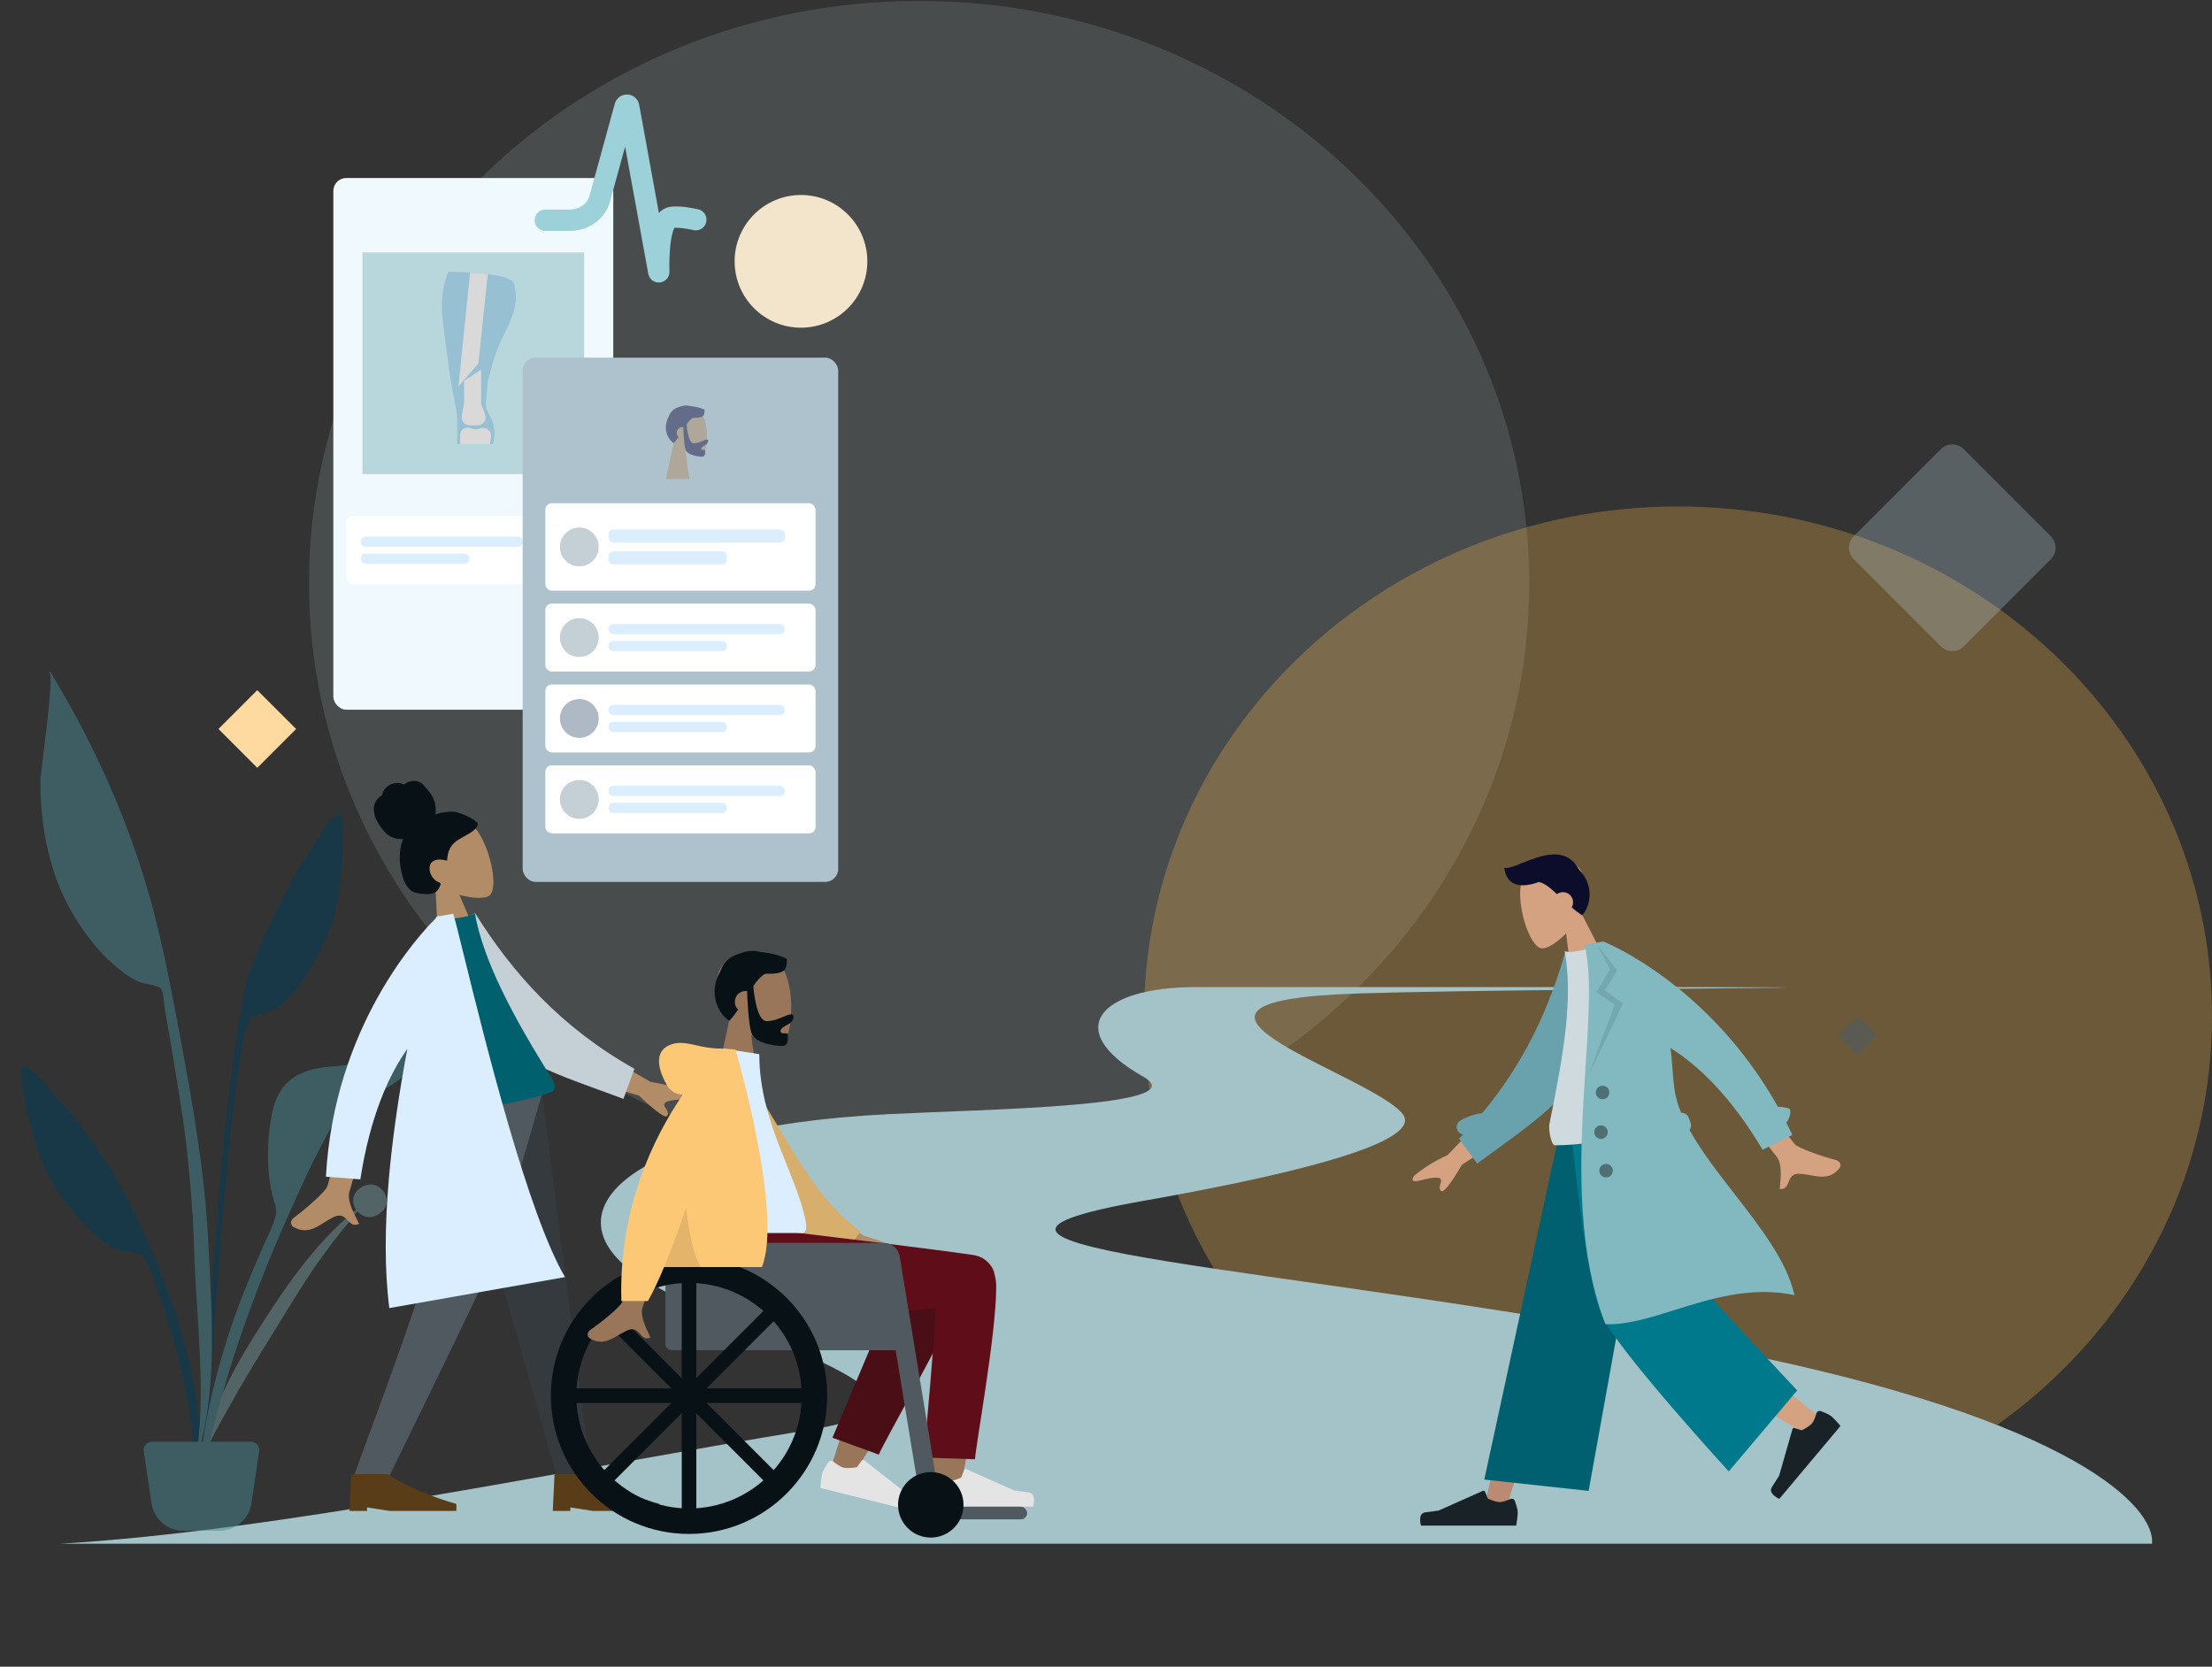 <svg width="1367" height="1030" viewBox="0 0 1367 1030" fill="none" xmlns="http://www.w3.org/2000/svg">
<rect x="0" y="0" width="1367" height="1030" fill="#333333" stroke="none"/>
<path fill-rule="evenodd" clip-rule="evenodd" d="M495 202.5C517.644 202.5 536 184.144 536 161.5C536 138.856 517.644 120.5 495 120.5C472.356 120.5 454 138.856 454 161.5C454 184.144 472.356 202.5 495 202.5Z" fill="#F9E6C7"/>
<g opacity="0.5">
<path fill-rule="evenodd" clip-rule="evenodd" d="M568 720.161C776.23 720.161 945.034 559.076 945.034 360.367C945.034 161.658 776.23 0.573 568 0.573C359.77 0.573 190.966 161.658 190.966 360.367C190.966 559.076 359.77 720.161 568 720.161Z" fill="#C5DAE4" fill-opacity="0.3"/>
</g>
<path fill-rule="evenodd" clip-rule="evenodd" d="M1037 943C1219.25 943 1367 801.97 1367 628C1367 454.03 1219.25 313 1037 313C854.746 313 707 454.03 707 628C707 801.97 854.746 943 1037 943Z" fill="#EDAE49" fill-opacity="0.31"/>
<path d="M1329.92 954H37C171.893 946.019 345.064 909.017 501 883.5C611 865.5 460.351 829.253 397.834 790.611C335.317 751.968 382.52 697.025 548.671 688.545C609.3 685.45 739.36 683.968 706.641 665.443C655.453 636.462 679.578 610 738.948 610H925.659C1349.46 610 892.093 610.577 824.122 614.62C700.557 621.971 848.877 664.813 866.918 688.545C874.16 698.07 857.74 715.372 706.641 742.098C535.664 772.339 799.157 781.16 1068.1 834.713C1283.26 877.556 1332.3 932.089 1329.92 954Z" fill="#A3C3C8"/>
<g opacity="0.5">
<path fill-rule="evenodd" clip-rule="evenodd" d="M191.223 526.445C195.425 520.453 203.224 505.235 209.138 503.094C212.948 501.715 211.837 515.98 211.884 518.7C212.067 529.224 211.043 539.681 209.778 550.116C207.498 568.937 200.045 585.697 189.822 601.715C184.562 609.957 178.391 618.3 169.845 623.442C165.912 625.811 161.179 626.207 157.294 628.248C152.769 630.623 155.233 628.703 153.194 633.417C150.363 639.963 149.457 648.408 148.147 655.392C142.132 687.455 127.568 856.945 130.093 889.558C130.317 892.449 126.287 893.14 126.085 889.611C125.016 870.9 134.27 741.322 138.94 698.947C143.609 656.571 148.334 619.135 153.071 604.474C158.819 586.687 169.199 565.298 177.84 548.711C181.854 541.006 186.229 533.565 191.223 526.445Z" fill="#003D5B"/>
<path fill-rule="evenodd" clip-rule="evenodd" d="M222.414 734.278C233.349 726.25 245.186 741.401 235.29 749.43C229.82 753.868 224.101 752.29 220.882 748.591C218.792 751.139 216.836 753.803 214.956 756.052C209.229 762.909 203.817 769.928 198.644 777.111C187.898 792.035 178.689 807.801 169.06 823.278C159.558 838.554 150.132 853.908 141.519 869.571C134.223 882.841 124.498 898.452 122 913C125.79 882.146 140.172 852.49 157.298 825.291C174.285 798.314 193.779 768.853 220.081 747.564C217.404 743.627 217.33 738.008 222.414 734.278Z" fill="#73959A"/>
<path fill-rule="evenodd" clip-rule="evenodd" d="M14.913 659.031C21.032 660.227 31.031 674.07 36.075 679.344C42.07 685.612 47.508 692.292 52.635 699.292C63.671 714.358 73.541 730.376 81.934 747.08C95.616 774.311 106.578 802.265 114.533 831.918C119.403 850.069 122.556 868.883 124.424 887.565C124.777 891.089 128.471 918.253 123.148 918.985C118.361 919.644 119.84 898.359 119.609 895.463C116.998 862.798 109.177 831.015 98.299 800.226C95.929 793.519 93.728 785.304 89.938 779.268C87.209 774.921 89.919 776.437 85.123 774.792C81.005 773.378 76.313 773.724 72.096 771.993C62.936 768.237 55.601 760.944 49.171 753.608C36.676 739.351 26.774 723.928 21.613 705.66C18.75 695.532 16.118 685.344 14.658 674.902C14.281 672.203 10.972 658.26 14.913 659.031Z" fill="#003D5B"/>
<path fill-rule="evenodd" clip-rule="evenodd" d="M39.061 428.716C62.111 468.69 81.053 512.601 93.283 557.076C100.694 584.023 105.876 611.675 111.025 639.126C118.997 681.632 126.538 724.134 128.683 767.395C130.841 810.906 135.108 861.092 120.861 903C127.978 860.452 121.202 815.162 120.002 772.35C119.429 751.912 117.768 731.674 115.588 711.355C113.473 691.645 110.018 672.029 106.801 652.474C105.234 642.95 103.588 633.441 101.912 623.937C101.411 621.101 101.2 612.687 99.401 610.75C97.591 608.8 88.354 608.005 85.454 606.574C79.615 603.693 74.122 599.6 69.261 595.275C59.942 586.984 51.835 576.151 45.436 565.472C30.631 540.764 24.712 510.61 25.011 481.994C25.068 476.438 34.003 416.61 30.415 415.786C30.631 415.533 30.835 415.272 31.028 415C33.745 419.549 36.411 424.128 39.061 428.716Z" fill="#488892"/>
<path fill-rule="evenodd" clip-rule="evenodd" d="M287.846 572.887C288.202 572.374 290.517 568.807 289.351 569.035C291.724 568.57 286.087 572.969 292 570.27C289.192 572.922 290.813 576.366 290.85 579.935C290.911 585.73 289.942 591.476 288.851 597.146C287.126 606.109 284.557 614.823 280.828 623.159C272.701 641.326 258.901 658.814 242.518 670.172C234.43 675.779 226.504 677.689 217.28 680.27C211.453 681.901 210.991 684.915 207.898 690.569C201.46 702.345 195.136 714.078 189.457 726.251C182.677 740.788 176.095 755.34 169.886 770.132C148.969 819.957 131.945 871.578 123.005 925C122.786 893.519 130.069 861.095 139.255 831.088C145.947 809.226 154.658 788.151 163.95 767.29C166.201 762.236 169.613 755.735 170.57 750.155C171.239 746.245 169.192 742.486 168.255 738.367C164.601 722.33 164.863 704.363 168.071 688.24C171.609 670.461 181.839 662.209 199.145 659.691C205.474 658.769 213.519 659.107 219.322 656.408C225.645 653.47 228.253 643.81 231.849 637.61C241.506 620.953 252.98 604.979 266.155 590.945C269.803 587.059 273.726 583.473 277.888 580.15C280.513 578.053 286.058 575.47 287.846 572.887Z" fill="#488892"/>
<path fill-rule="evenodd" clip-rule="evenodd" d="M88.845 896.729C88.4 893.71 90.74 891 93.791 891H155.209C158.26 891 160.6 893.71 160.155 896.729L155.408 928.918C153.961 938.73 145.541 946 135.622 946H113.378C103.459 946 95.039 938.73 93.592 928.918L88.845 896.729Z" fill="#488892"/>
</g>
<rect x="206" y="110" width="173" height="328.591" rx="8" fill="#F0FAFE"/>
<rect x="224" y="156" width="137" height="137" fill="#B8D7DD"/>
<path d="M273 188.5C273 179.7 275.667 171.167 277 168C289.833 168 315.9 169.4 317.5 175C319.5 182 319.5 188.5 315.5 198C311.5 207.5 308.5 211 304.5 224.5C300.5 238 301.5 237.5 300.5 246C299.5 254.5 302 254 304.5 261C306.5 266.6 305.333 272.333 304.5 274.5H282.5V256.5C280.667 246.833 277 226.9 277 224.5C277 221.5 273 199.5 273 188.5Z" fill="#98C0D3"/>
<g clip-path="url(#clip0_96_1721)">
<rect x="214" y="319" width="158" height="42" rx="4" fill="white"/>
<g clip-path="url(#clip1_96_1721)">
<rect x="223" y="331.6" width="100" height="6.3" rx="3" fill="#DAEEFF"/>
<rect x="223" y="342.1" width="67.123" height="6.3" rx="3" fill="#DAEEFF"/>
</g>
</g>
<rect x="323" y="221" width="195" height="324" rx="8" fill="#ADC2CD"/>
<g opacity="0.5">
<path fill-rule="evenodd" clip-rule="evenodd" d="M423.579 278.581C427.483 280.945 431.319 282.087 433.12 281.621C437.636 280.452 438.051 263.855 434.557 257.312C431.063 250.769 413.101 247.917 412.196 260.881C411.882 265.38 413.762 269.395 416.541 272.672L411.559 296H426.029L423.579 278.581Z" fill="#B28B67"/>
<path fill-rule="evenodd" clip-rule="evenodd" d="M424.302 262.313C425.554 260.44 426.755 259.012 428.319 258.182C434.68 258.283 435.425 257.138 435.425 253.276C434.398 252.537 430.772 251.293 426.712 250.943C424.641 250.348 422.187 250.46 419.824 251.453C416.906 252.285 414.435 254.076 413.344 257.43C409.396 264.275 412.392 271.401 416.431 273.836C417.506 272.556 418.444 271.316 419.281 270.129C418.609 269.469 418.191 268.548 418.191 267.529C418.191 265.521 419.811 263.894 421.809 263.894C421.956 263.894 422.101 263.903 422.243 263.92C422.333 266.43 422.703 274.921 423.675 277.87C424.82 281.347 431.506 282.201 433.838 282.201C435.852 282.201 435.784 280.285 435.734 278.912C435.727 278.714 435.721 278.527 435.721 278.36C435.721 278.009 435.267 278.01 434.753 278.011C434.087 278.012 433.321 278.014 433.321 277.245C433.321 276.408 434.473 275.766 435.503 275.191C436.146 274.833 436.742 274.5 436.982 274.164C437.738 273.101 437.992 271.667 436.852 271.667C436.229 271.667 435.373 272.028 434.345 272.462C432.791 273.118 430.842 273.941 428.698 273.941C425.155 273.941 424.313 262.456 424.302 262.313Z" fill="#191847"/>
</g>
<g clip-path="url(#clip2_96_1721)">
<g clip-path="url(#clip3_96_1721)">
<rect x="337" y="311" width="167" height="54" rx="4" fill="white"/>
<g clip-path="url(#clip4_96_1721)">
<rect x="376" y="327.2" width="109" height="8.1" rx="3" fill="#DAEEFF"/>
<rect x="376" y="340.7" width="73.164" height="8.1" rx="3" fill="#DAEEFF"/>
</g>
<path fill-rule="evenodd" clip-rule="evenodd" d="M358 350C364.627 350 370 344.627 370 338C370 331.373 364.627 326 358 326C351.373 326 346 331.373 346 338C346 344.627 351.373 350 358 350Z" fill="#C5CFD6"/>
</g>
<g clip-path="url(#clip5_96_1721)">
<rect x="337" y="373" width="167" height="42" rx="4" fill="white"/>
<g clip-path="url(#clip6_96_1721)">
<rect x="376" y="385.6" width="109" height="6.3" rx="3" fill="#DAEEFF"/>
<rect x="376" y="396.1" width="73.164" height="6.3" rx="3" fill="#DAEEFF"/>
</g>
<path fill-rule="evenodd" clip-rule="evenodd" d="M358 406C364.627 406 370 400.627 370 394C370 387.373 364.627 382 358 382C351.373 382 346 387.373 346 394C346 400.627 351.373 406 358 406Z" fill="#C5CFD6"/>
</g>
<g clip-path="url(#clip7_96_1721)">
<rect x="337" y="423" width="167" height="42" rx="4" fill="white"/>
<g clip-path="url(#clip8_96_1721)">
<rect x="376" y="435.6" width="109" height="6.3" rx="3" fill="#DAEEFF"/>
<rect x="376" y="446.1" width="73.164" height="6.3" rx="3" fill="#DAEEFF"/>
</g>
<path fill-rule="evenodd" clip-rule="evenodd" d="M358 456C364.627 456 370 450.627 370 444C370 437.373 364.627 432 358 432C351.373 432 346 437.373 346 444C346 450.627 351.373 456 358 456Z" fill="#AFB9C5"/>
</g>
<g clip-path="url(#clip9_96_1721)">
<rect x="337" y="473" width="167" height="42" rx="4" fill="white"/>
<g clip-path="url(#clip10_96_1721)">
<rect x="376" y="485.6" width="109" height="6.3" rx="3" fill="#DAEEFF"/>
<rect x="376" y="496.1" width="73.164" height="6.3" rx="3" fill="#DAEEFF"/>
</g>
<path fill-rule="evenodd" clip-rule="evenodd" d="M358 506C364.627 506 370 500.627 370 494C370 487.373 364.627 482 358 482C351.373 482 346 487.373 346 494C346 500.627 351.373 506 358 506Z" fill="#C5CFD6"/>
</g>
</g>
<path d="M290.501 168.492L295.962 168.816L301.422 169.387L295.611 224.597L283.31 238.876L290.501 168.492Z" fill="#D9D9D9"/>
<path d="M286.837 235.36L297.337 228.36L297.337 248.764C297.337 249.369 297.448 249.97 297.663 250.537L299.768 256.087C301.009 259.358 298.592 262.86 295.093 262.86L290.309 262.86C287.196 262.86 284.84 260.046 285.387 256.981L286.76 249.296C286.811 249.006 286.837 248.712 286.837 248.417L286.837 235.36Z" fill="#D9D9D9"/>
<path d="M302.835 274.5L284.335 274.5L284.335 269.025C284.335 268.35 284.479 267.682 284.758 267.066V267.066C285.739 264.901 288.171 263.796 290.447 264.481L292.439 265.08C293.35 265.354 294.322 265.362 295.238 265.104L297.121 264.572C300.585 263.593 303.917 266.485 303.435 270.052L302.835 274.5Z" fill="#D9D9D9"/>
<path fill-rule="evenodd" clip-rule="evenodd" d="M283.935 552.992C291.802 555.254 298.986 555.44 301.895 553.799C309.19 549.683 302.242 520.872 293.157 511.215C284.071 501.557 251.588 504.991 256.006 527.765C257.54 535.669 262.658 541.718 268.992 546.076L271.127 588.617L296.235 581.889L283.935 552.992Z" fill="#B28B67"/>
<path fill-rule="evenodd" clip-rule="evenodd" d="M279.947 501.584C276.236 501.459 271.16 502.44 269.13 503.241C269.557 500.07 269.179 496.767 267.965 493.778C266.785 490.873 264.755 488.675 262.792 486.327C261.888 485.245 260.909 484.19 259.687 483.504C258.442 482.805 257.022 482.504 255.631 482.552C254.207 482.601 252.812 483.002 251.545 483.644C250.985 483.927 250.524 484.341 249.982 484.648C249.427 484.962 249.038 484.667 248.505 484.408C247.219 483.785 245.57 483.75 244.208 483.944C242.679 484.162 241.202 484.797 239.92 485.661C238.672 486.503 237.557 487.625 236.863 489.011C236.554 489.628 236.304 490.303 236.211 490.999C236.172 491.284 236.195 491.441 235.964 491.604C235.75 491.755 235.472 491.832 235.25 491.981C233.094 493.418 231.557 495.789 231.083 498.433C230.806 499.975 231.147 502.469 231.955 505.149C232.763 507.83 237.097 514.228 240.073 516.188C242.729 517.937 246.135 518.649 249.208 518.537C247.874 521.244 247.329 524.328 247.13 527.368C246.914 530.671 247.121 533.987 247.745 537.255C248.338 540.36 249.18 543.586 250.693 546.374C252.109 548.982 254.152 550.885 256.929 551.696C258.201 552.067 259.511 552.251 260.817 552.39C262.104 552.527 263.391 552.65 264.681 552.575C267.122 552.433 269.764 551.637 271.054 549.321C271.518 548.487 272.001 547.465 272.253 546.53C272.343 546.194 272.394 545.976 272.113 545.747C271.776 545.471 271.31 545.317 270.924 545.134C268.72 544.096 267.065 542.364 266.139 540.028C265.199 537.658 265.011 534.324 267.107 532.617C269.695 530.511 273.339 531.156 276.331 531.866C276.393 527.654 277.73 523.518 280.825 520.764C284.249 517.718 288.727 516.269 292.336 513.475C293.276 512.747 294.22 511.953 294.758 510.839C294.982 510.374 295.233 509.781 295.23 509.245C295.224 508.543 294.652 508.105 294.187 507.681C291.721 505.431 283.657 501.71 279.947 501.584Z" fill="#081116"/>
<path fill-rule="evenodd" clip-rule="evenodd" d="M276.635 675.28L315.902 812.859L344.552 914.262H365.448L335.003 675.28H276.635Z" fill="#353A3E"/>
<path fill-rule="evenodd" clip-rule="evenodd" d="M266.134 675.28C265.225 746.19 262.128 784.866 261.175 791.308C260.221 797.751 245.802 838.735 217.917 914.262H239.564C275.063 841.807 294.88 800.822 299.014 791.308C303.148 781.794 315.906 743.118 335.122 675.28H266.134Z" fill="#50595F"/>
<path fill-rule="evenodd" clip-rule="evenodd" d="M215.982 933.726L217.065 911.018L239.81 911.018C255.987 922.372 282.05 929.401 282.05 929.401V933.726H240.893L226.813 931.564V933.726H215.982Z" fill="#593C18"/>
<path fill-rule="evenodd" clip-rule="evenodd" d="M341.62 933.726L342.703 911.018L365.448 911.018C381.625 922.372 407.688 929.401 407.688 929.401V933.726H366.531L352.451 931.564V933.726H341.62Z" fill="#593C18"/>
<path fill-rule="evenodd" clip-rule="evenodd" d="M202.078 733.551C205.027 727.015 217.096 660.905 217.096 660.905L236.471 660.313C236.471 660.313 217.672 731.569 216.145 735.759C214.162 741.203 218.117 748.872 220.799 754.072C221.214 754.876 221.599 755.621 221.926 756.29C218.513 757.961 216.783 756.147 214.959 754.235C212.899 752.076 210.719 749.791 205.859 752.259C203.982 753.212 202.212 754.324 200.484 755.41C194.513 759.16 189.027 762.606 181.249 758.182C180.016 757.481 178.596 754.726 181.716 752.426C189.491 746.693 200.636 736.747 202.078 733.551ZM401.979 668.566L364.975 646.99L359.348 666.535L394.851 677.043C405.659 687.316 411.534 691.455 412.476 689.458C413.27 687.775 412.364 686.373 411.529 685.082C410.879 684.076 410.272 683.137 410.546 682.185C411.172 680.01 417.659 679.55 423.834 679.375C430.008 679.201 427.937 676.668 426.319 675.48C419.675 672.401 411.561 670.096 401.979 668.566Z" fill="#B28B67"/>
<path fill-rule="evenodd" clip-rule="evenodd" d="M282.498 570.09L293.523 564.16C316.386 600.966 346.825 635.11 392.101 660.501L385.288 679.08C346.907 664.76 311.187 654.677 292.417 626.342C286.118 616.833 284.304 582.47 282.498 570.09Z" fill="#C5CFD6"/>
<path fill-rule="evenodd" clip-rule="evenodd" d="M261.946 688.644C261.946 688.644 313.185 685.099 341.129 674.682C343.437 673.821 343.11 669.767 341.526 667.256C316.867 628.147 298.568 593.455 293.406 564.181C289.085 567.404 276.935 567.823 276.935 567.823C261.014 601.736 257.354 638.072 261.946 688.644Z" fill="#00606E"/>
<path fill-rule="evenodd" clip-rule="evenodd" d="M270.402 566.368C270.886 565.902 271.143 565.668 271.143 565.668L271.209 566.225L280.061 564.665C280.966 567.198 283.325 576.764 286.764 590.712C299.261 641.398 326.026 749.955 349.178 789.223L240.589 808.37C234.452 760.167 242.024 699.894 251.75 648.134C240.621 663.916 228.825 689.162 222.685 728.808L201.426 727.181C206.43 634.349 259.05 577.65 269.386 567.364C269.455 567.078 269.522 566.794 269.59 566.511L270.402 566.368Z" fill="#DAEEFF"/>
<path fill-rule="evenodd" clip-rule="evenodd" d="M501.781 740.211L533.679 763.635C542.331 765.97 549.559 768.874 555.364 772.349C556.735 773.598 558.392 776.128 552.705 775.691C547.019 775.254 541.018 775.049 540.233 776.989C539.449 778.928 542.89 781.248 541.304 783.865C540.246 785.61 535.251 781.235 526.317 770.741L494.73 757.642L501.781 740.211Z" fill="#B28B67"/>
<path fill-rule="evenodd" clip-rule="evenodd" d="M438.695 653.332L447.342 651.849C479.425 679.564 492.603 732.809 531.93 761.015L522.464 772.748C454.24 764.3 437.33 699.355 438.695 653.332Z" fill="#D8AE6D"/>
<path fill-rule="evenodd" clip-rule="evenodd" d="M967.858 576.763C962.385 582.443 956.482 586.061 953.264 586.092C945.196 586.17 937.106 558.756 940.031 546.311C942.955 533.866 971.707 521.079 978.996 542.231C981.526 549.572 980.173 557.092 976.989 563.785L995.71 600.347L971.523 606.827L967.858 576.763Z" fill="#D4A181"/>
<path fill-rule="evenodd" clip-rule="evenodd" d="M940.839 533.289C935.899 535.273 931.831 536.907 929.678 536.229C930.569 544.804 936.58 550.301 951.121 545.031C954.895 545.986 958.152 548.799 962.173 552.557C962.785 552.104 963.491 551.757 964.272 551.547C967.611 550.653 971.044 552.633 971.938 555.971C972.392 557.666 972.105 559.385 971.275 560.783C973.203 562.382 975.324 564.024 977.691 565.671C983.318 559.853 985.165 546.797 975.731 537.199C967.698 522.501 952.03 528.794 940.839 533.289Z" fill="#0C0C2B"/>
<path fill-rule="evenodd" clip-rule="evenodd" d="M1016.19 693.535L964.985 823.09L930.639 932.618H917.077L969.584 693.535L1016.19 693.535Z" fill="#BA8B72"/>
<path fill-rule="evenodd" clip-rule="evenodd" d="M1026.51 693.535C1027.05 739.061 1035 800.355 1036.27 803.193C1037.54 806.031 1123.99 875.371 1123.99 875.371L1114.65 885.363C1114.65 885.363 1012.65 825.913 1007.93 817.983C1003.21 810.054 987.841 737.089 975.503 693.535H1026.51Z" fill="#D4A181"/>
<path fill-rule="evenodd" clip-rule="evenodd" d="M1122.52 873.411C1122.84 872.286 1124.03 871.617 1125.13 872.017C1127.22 872.778 1130.35 874.035 1131.73 875.188C1133.89 877.002 1137.43 881.2 1137.43 881.2C1135.33 883.707 1099.61 926.26 1099.61 926.26C1099.61 926.26 1092.32 923.144 1095.04 918.971C1097.75 914.799 1099.48 911.982 1099.48 911.982L1107.73 883.162C1107.89 882.621 1108.46 882.314 1109 882.484L1113.43 883.892C1113.43 883.892 1118.01 881.76 1119.85 879.57C1120.99 878.216 1121.95 875.38 1122.52 873.411Z" fill="#192327"/>
<path fill-rule="evenodd" clip-rule="evenodd" d="M933.387 926.357C934.458 925.884 935.731 926.36 936.132 927.46C936.894 929.553 937.943 932.757 937.943 934.552C937.943 937.373 937.003 942.785 937.003 942.785C933.729 942.785 878.157 942.785 878.157 942.785C878.157 942.785 875.863 935.205 880.805 934.601C885.747 933.997 889.016 933.51 889.016 933.51L916.408 921.303C916.923 921.074 917.525 921.315 917.74 921.835L919.515 926.139C919.515 926.139 924.09 928.273 926.95 928.273C928.718 928.273 931.512 927.187 933.387 926.357Z" fill="#192327"/>
<path fill-rule="evenodd" clip-rule="evenodd" d="M981.763 921.336L917.281 914.341L965.07 693.535H1022.82L981.763 921.336Z" fill="#00606F"/>
<path fill-rule="evenodd" clip-rule="evenodd" d="M1110.66 859.25L1068.36 909.294C1068.36 909.294 1001.53 836.34 990.441 814.089C979.348 791.838 970.496 693.535 970.496 693.535H1035.52C1035.52 693.535 1040.35 780.017 1042.04 784.042C1043.72 788.066 1110.66 859.25 1110.66 859.25Z" fill="#00798C"/>
<path fill-rule="evenodd" clip-rule="evenodd" d="M1109.37 707.292C1104.38 702.511 1069.73 647.75 1069.73 647.75L1052.21 654.217C1052.21 654.217 1094.73 711.15 1097.61 714.346C1101.35 718.498 1100.58 726.783 1100.06 732.402C1099.98 733.271 1099.91 734.076 1099.86 734.793C1103.51 735.054 1104.4 732.808 1105.34 730.44C1106.4 727.765 1107.52 724.934 1112.75 725.386C1114.77 725.561 1116.76 725.916 1118.69 726.263C1125.38 727.462 1131.52 728.562 1136.87 721.798C1137.72 720.725 1137.99 717.749 1134.37 716.819C1125.36 714.5 1111.82 709.629 1109.37 707.292ZM894.646 713.76L923.179 683.922L933.581 700.548L903.497 719.725C896.219 732.122 891.878 737.52 890.476 735.92C889.293 734.57 889.76 733.03 890.19 731.611C890.525 730.505 890.837 729.473 890.331 728.663C889.173 726.813 883.045 728.111 877.281 729.59C871.518 731.07 872.762 728.171 873.945 726.639C879.28 722.018 886.18 717.726 894.646 713.76Z" fill="#D4A181"/>
<path fill-rule="evenodd" clip-rule="evenodd" d="M967.341 588.146L979.125 590.713C979.515 593.603 980.246 597.682 981.083 602.355C983.712 617.023 987.389 637.545 984.881 645.5C976.192 673.062 951.529 690.969 924.059 710.914C920.377 713.587 916.645 716.297 912.894 719.072L901.651 703.658C902.489 702.81 903.318 701.96 904.138 701.108C902.758 700.882 901.494 700.046 900.773 698.725C899.531 696.449 900.369 693.599 902.646 692.357C907.271 689.833 911.735 688.326 916.005 687.885C942.227 656.518 957.604 622.498 967.341 588.146Z" fill="#69A1AC"/>
<path fill-rule="evenodd" clip-rule="evenodd" d="M1037.19 694.296C1037.19 694.296 989.675 708.16 960.914 707.746C958.539 707.711 956.894 697.791 957.482 694.899C966.653 649.858 972.133 617.104 966.976 587.852C971.964 589.432 983.09 585.748 983.09 585.748C1008.87 612.285 1024.37 645.214 1037.19 694.296Z" fill="#CFDADF"/>
<path fill-rule="evenodd" clip-rule="evenodd" d="M1098.73 683.97C1055.8 607.431 990.9 581.83 990.9 581.83L989.301 582.112L985.35 582.809L979.215 583.891C983.623 601.154 981.894 627.711 979.887 658.519L979.887 658.52C976.678 707.791 972.761 767.934 992.113 818.317C1005.09 818.903 1019.42 814.414 1034.93 809.555L1034.94 809.555C1057.33 802.541 1082.19 794.756 1108.98 800.338C1104.33 779.608 1088.05 758.625 1071.83 737.736C1061.57 724.52 1051.34 711.341 1044.11 698.288C1045.03 697.106 1045.34 695.492 1044.79 693.982L1043.59 690.679C1042.87 688.721 1040.94 687.558 1038.96 687.734C1038.35 686.269 1037.79 684.806 1037.28 683.345C1034.66 675.803 1034.11 667.99 1033.56 660.264L1033.56 660.264C1033.26 656.023 1032.96 651.808 1032.33 647.679C1048.25 657.506 1068.67 675.935 1089.26 710.49L1107.66 701.36C1106.43 698.735 1105.17 696.162 1103.89 693.639C1105.92 692.006 1107.53 685.663 1105.47 685.017C1103.29 684.334 1101.04 683.988 1098.73 683.97Z" fill="#82B9C1"/>
<path fill-rule="evenodd" clip-rule="evenodd" d="M986.837 583.606L995.012 598.966L986.491 613.063L997.831 620.961L981.534 665.023L1003.05 620.124L991.865 612.116L999.437 599.65L986.837 583.606Z" fill="black" fill-opacity="0.1"/>
<path fill-rule="evenodd" clip-rule="evenodd" d="M991.096 679.222C988.826 679.622 986.662 678.107 986.262 675.838C985.862 673.569 987.378 671.406 989.647 671.005C991.917 670.605 994.082 672.12 994.482 674.389C994.882 676.658 993.366 678.822 991.096 679.222ZM990.124 703.75C987.854 704.15 985.69 702.635 985.29 700.366C984.89 698.097 986.405 695.934 988.675 695.533C990.945 695.133 993.109 696.648 993.509 698.917C993.91 701.186 992.394 703.349 990.124 703.75ZM988.427 724.169C988.827 726.438 990.992 727.953 993.262 727.553C995.532 727.153 997.047 724.989 996.647 722.72C996.247 720.451 994.083 718.936 991.813 719.337C989.543 719.737 988.027 721.901 988.427 724.169Z" fill="black" fill-opacity="0.4"/>
<path fill-rule="evenodd" clip-rule="evenodd" d="M1199.43 277.571C1203.33 273.666 1209.67 273.666 1213.57 277.571L1267.43 331.429C1271.33 335.334 1271.33 341.666 1267.43 345.571L1213.57 399.429C1209.67 403.334 1203.33 403.334 1199.43 399.429L1145.57 345.571C1141.67 341.666 1141.67 335.334 1145.57 331.429L1199.43 277.571Z" fill="#AFC5CF" fill-opacity="0.31"/>
<path fill-rule="evenodd" clip-rule="evenodd" d="M464.177 639.65C471.462 644.041 478.62 646.162 481.98 645.296C490.406 643.125 491.18 612.302 484.661 600.151C478.142 587.999 444.628 582.703 442.939 606.779C442.353 615.134 445.861 622.592 451.045 628.676L441.75 672H468.75L464.177 639.65Z" fill="#997659"/>
<path fill-rule="evenodd" clip-rule="evenodd" d="M465.527 609.438C467.863 605.96 470.105 603.308 473.021 601.767C484.891 601.955 486.281 599.827 486.281 592.655C484.364 591.283 477.599 588.973 470.024 588.323C466.159 587.217 461.581 587.425 457.171 589.27C451.727 590.815 447.117 594.141 445.081 600.369C437.714 613.083 443.305 626.317 450.84 630.838C452.846 628.461 454.597 626.158 456.158 623.954C454.904 622.728 454.125 621.018 454.125 619.125C454.125 615.397 457.147 612.375 460.875 612.375C461.149 612.375 461.419 612.391 461.685 612.423C461.853 617.084 462.543 632.853 464.356 638.33C466.494 644.788 478.969 646.374 483.32 646.374C487.078 646.374 486.95 642.815 486.858 640.265C486.845 639.897 486.833 639.551 486.833 639.239C486.833 638.588 485.985 638.589 485.028 638.591C483.784 638.594 482.356 638.597 482.356 637.17C482.356 635.615 484.504 634.422 486.427 633.355C487.627 632.689 488.739 632.072 489.186 631.447C490.596 629.472 491.071 626.81 488.943 626.81C487.78 626.81 486.185 627.48 484.265 628.287C481.367 629.505 477.73 631.033 473.729 631.033C467.119 631.033 465.547 609.704 465.527 609.438Z" fill="#081116"/>
<path fill-rule="evenodd" clip-rule="evenodd" d="M576.573 845.275C574.483 868.141 576.572 917.291 577.696 931.469C578.403 940.38 590.539 938.047 591.672 930.915C591.863 929.707 592.645 925.463 593.812 919.13C599.533 888.076 614.507 806.801 614.533 787.039C614.545 777.977 594.385 770.73 586.319 781.677C579.688 777.016 570.276 775.766 564.473 785.18C560.08 792.306 549.642 812.538 538.51 836.164C528.758 856.861 513.519 907.102 513.519 907.102L526.456 913.017C526.456 913.017 558.413 861.602 578.534 825.553C577.866 831.756 577.202 838.397 576.573 845.275Z" fill="#997659"/>
<path fill-rule="evenodd" clip-rule="evenodd" d="M514.444 888.502L558.847 783.241C569.484 766.118 599.308 786.725 595.68 796.657C587.445 819.204 545.56 892.199 543.107 898.916L514.444 888.502Z" fill="#4A0E16"/>
<path fill-rule="evenodd" clip-rule="evenodd" d="M615.657 795.257C615.657 825.093 602.588 895.225 602.579 901.794L570.921 900.726C570.921 900.726 579.222 809.263 577.922 808.643C575.973 807.713 498.001 819.442 474.616 820.328C440.895 821.605 426.945 800.903 425.813 761.617H491.133C491.133 761.617 574.913 771.624 601.261 775.538C612.54 777.213 615.657 787.038 615.657 795.257Z" fill="#5F0D18"/>
<path fill-rule="evenodd" clip-rule="evenodd" d="M514.882 903.172C513.96 902.449 512.609 902.604 511.952 903.574C510.607 905.557 508.596 908.736 508.118 910.658C507.383 913.608 506.955 919.513 506.955 919.513C510.375 920.367 568.431 934.852 568.431 934.852C568.431 934.852 572.802 927.522 567.797 925.602C562.791 923.681 559.503 922.32 559.503 922.32L534.006 902.366C533.562 902.018 532.919 902.106 532.585 902.56L529.562 906.662C529.562 906.662 524.227 907.701 521.239 906.956C519.344 906.483 516.622 904.535 514.882 903.172Z" fill="#E4E4E4"/>
<path fill-rule="evenodd" clip-rule="evenodd" d="M578.847 913.302C577.778 912.825 576.504 913.302 576.101 914.402C575.276 916.652 574.093 920.223 574.093 922.203C574.093 925.244 575.106 931.077 575.106 931.077C578.631 931.077 638.464 931.077 638.464 931.077C638.464 931.077 640.933 922.907 635.612 922.256C630.292 921.604 626.772 921.079 626.772 921.079L597.208 907.89C596.694 907.661 596.091 907.901 595.876 908.423L593.935 913.135C593.935 913.135 589.009 915.435 585.93 915.435C583.977 915.435 580.865 914.204 578.847 913.302Z" fill="#E4E4E4"/>
<rect x="575.217" y="931.077" width="59.537" height="7.869" rx="3.934" fill="#50595F"/>
<path d="M411.21 778.08C411.21 772.557 415.687 768.08 421.21 768.08H543.873C549.396 768.08 553.873 772.557 553.873 778.08V834.403H415.21C413.001 834.403 411.21 832.612 411.21 830.403V778.08Z" fill="#50595F"/>
<path fill-rule="evenodd" clip-rule="evenodd" d="M542.64 768.08H546.151C551.049 768.08 555.226 771.627 556.019 776.461L580.833 927.705H568.83" fill="#50595F"/>
<path fill-rule="evenodd" clip-rule="evenodd" d="M575.217 950.187C586.384 950.187 595.437 941.128 595.437 929.953C595.437 918.778 586.384 909.719 575.217 909.719C564.05 909.719 554.997 918.778 554.997 929.953C554.997 941.128 564.05 950.187 575.217 950.187Z" fill="#081116"/>
<path fill-rule="evenodd" clip-rule="evenodd" d="M511.187 862.506C511.187 909.689 472.964 947.939 425.813 947.939C378.663 947.939 340.44 909.689 340.44 862.506C340.44 815.322 378.663 777.073 425.813 777.073C472.964 777.073 511.187 815.322 511.187 862.506ZM495.46 862.506C495.46 900.998 464.278 932.201 425.813 932.201C387.349 932.201 356.167 900.998 356.167 862.506C356.167 824.014 387.349 792.81 425.813 792.81C464.278 792.81 495.46 824.014 495.46 862.506Z" fill="#081116"/>
<rect x="421.32" y="788.314" width="8.987" height="148.384" fill="#081116"/>
<rect width="8.99" height="148.332" rx="2" transform="matrix(0.707 0.707 -0.707 0.707 475.061 806.865)" fill="#081116"/>
<rect x="499.953" y="858.009" width="8.993" height="148.28" rx="2" transform="rotate(90 499.953 858.009)" fill="#081116"/>
<rect width="8.99" height="148.332" rx="2" transform="matrix(-0.707 0.707 -0.707 -0.707 481.416 911.788)" fill="#081116"/>
<path fill-rule="evenodd" clip-rule="evenodd" d="M397.308 741.02C397.308 741.02 387.328 798.963 384.398 804.908C382.965 807.815 372.362 816.645 365.005 821.69C362.051 823.715 363.274 826.306 364.389 826.994C373.462 832.592 379.435 825.973 387.288 822.32C395.891 818.317 395.165 829.619 401.985 826.567C399.891 821.874 394.994 813.14 397.308 807.406C398.851 803.583 418.205 741.102 418.205 741.102L397.308 741.02Z" fill="#997659"/>
<path fill-rule="evenodd" clip-rule="evenodd" d="M419 762C419 762 471.008 762 495.511 762C499.008 762 498.349 756.952 497.843 754.404C492.011 725.004 469.241 693.312 469.241 651.461L447.172 648C428.917 677.358 422.605 713.505 419 762Z" fill="#DAEEFF"/>
<path fill-rule="evenodd" clip-rule="evenodd" d="M410.397 783C406.958 791.259 403.586 798.465 400.409 804H384C382.235 746.919 403.845 702.996 421.932 676.513C417.916 676.226 414.291 674.545 412 670.411C403.934 655.856 406.847 647.842 415.467 645.208C420.207 643.76 424.666 644.748 430.002 645.932C434.369 646.9 439.325 647.999 445.504 648C445.506 648 445.508 648 445.51 648C446.109 648 446.654 648.04 447.149 648.117L454.472 648.535C454.472 648.535 484.205 749.305 470.872 783H410.397Z" fill="#FCC876"/>
<path fill-rule="evenodd" clip-rule="evenodd" d="M410.397 783C414.909 772.164 419.535 759.516 423.987 746.454C425.645 760.839 428.405 775.286 433 783H410.397Z" fill="black" fill-opacity="0.1"/>
<path fill-rule="evenodd" clip-rule="evenodd" d="M159 426.5L183 450.5L159 474.5L135 450.5L159 426.5Z" fill="#FEDAA1"/>
<path fill-rule="evenodd" clip-rule="evenodd" d="M1148 628L1160 640L1148 652L1136 640L1148 628Z" fill="#30638E" fill-opacity="0.31"/>
<path d="M337 136.101H352.087C360.851 136.101 368.494 130.648 370.632 122.876L386.308 65.78C386.605 64.697 388.31 64.759 388.508 65.859L407.122 168C407.122 168 406.031 140.325 413.122 135.075C416.407 132.644 430 135.761 430 135.761" stroke="#9DD1D9" stroke-width="13.181" stroke-miterlimit="10" stroke-linecap="round" stroke-linejoin="round"/>
<defs>
<clipPath id="clip0_96_1721">
<rect width="158" height="42" fill="white" transform="translate(214 319)"/>
</clipPath>
<clipPath id="clip1_96_1721">
<rect width="100" height="16.8" fill="white" transform="translate(223 331.6)"/>
</clipPath>
<clipPath id="clip2_96_1721">
<rect width="167" height="204" fill="white" transform="translate(337 311)"/>
</clipPath>
<clipPath id="clip3_96_1721">
<rect width="167" height="54" fill="white" transform="translate(337 311)"/>
</clipPath>
<clipPath id="clip4_96_1721">
<rect width="109" height="21.6" fill="white" transform="translate(376 327.2)"/>
</clipPath>
<clipPath id="clip5_96_1721">
<rect width="167" height="42" fill="white" transform="translate(337 373)"/>
</clipPath>
<clipPath id="clip6_96_1721">
<rect width="109" height="16.8" fill="white" transform="translate(376 385.6)"/>
</clipPath>
<clipPath id="clip7_96_1721">
<rect width="167" height="42" fill="white" transform="translate(337 423)"/>
</clipPath>
<clipPath id="clip8_96_1721">
<rect width="109" height="16.8" fill="white" transform="translate(376 435.6)"/>
</clipPath>
<clipPath id="clip9_96_1721">
<rect width="167" height="42" fill="white" transform="translate(337 473)"/>
</clipPath>
<clipPath id="clip10_96_1721">
<rect width="109" height="16.8" fill="white" transform="translate(376 485.6)"/>
</clipPath>
</defs>
</svg>

